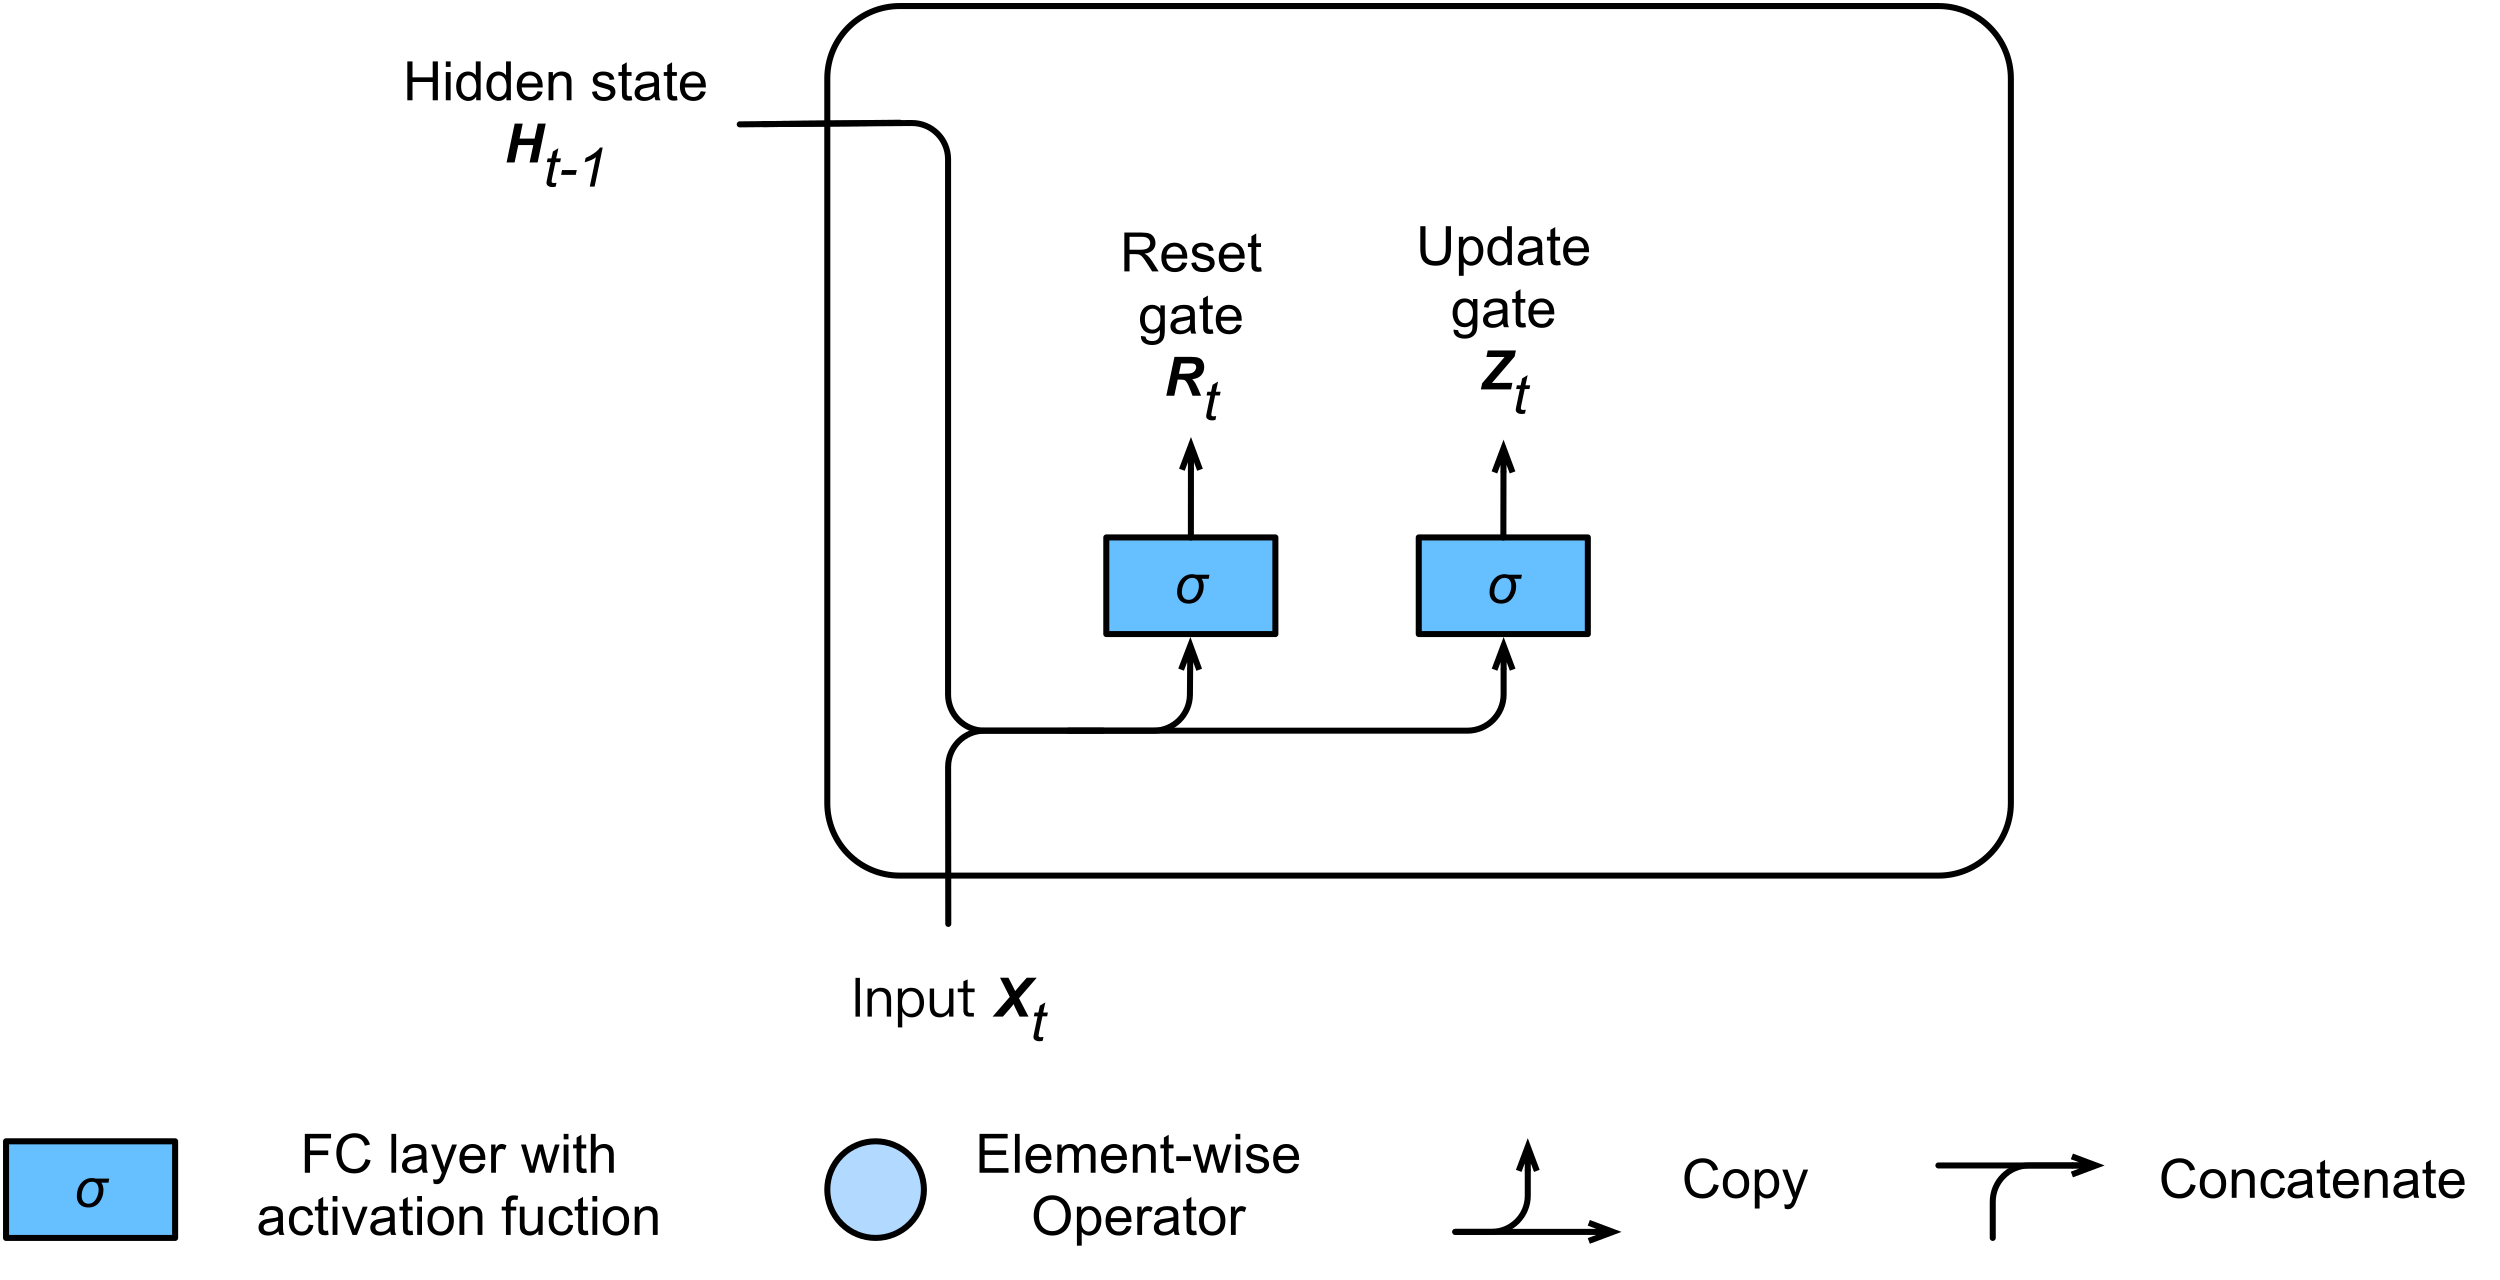 <?xml version="1.0" encoding="UTF-8"?>
<svg xmlns="http://www.w3.org/2000/svg" xmlns:xlink="http://www.w3.org/1999/xlink" width="414pt" height="212pt" viewBox="0 0 414 212" version="1.1">
<defs>
<g>
<symbol overflow="visible" id="glyph0-0">
<path style="stroke:none;" d="M 1.125 0 L 1.125 -5.625 L 5.625 -5.625 L 5.625 0 Z M 1.266 -0.141 L 5.484 -0.141 L 5.484 -5.484 L 1.266 -5.484 Z M 1.266 -0.141 "/>
</symbol>
<symbol overflow="visible" id="glyph0-1">
<path style="stroke:none;" d="M 5.797 -4.672 L 5.672 -4 L 4.5 -4 C 4.727 -3.676 4.844 -3.27 4.844 -2.781 C 4.844 -2.02 4.617 -1.348 4.172 -0.766 C 3.723 -0.18 3.113 0.109 2.344 0.109 C 1.75 0.109 1.281 -0.062 0.938 -0.406 C 0.602 -0.758 0.438 -1.219 0.438 -1.781 C 0.438 -2.613 0.664 -3.316 1.125 -3.891 C 1.594 -4.473 2.195 -4.766 2.938 -4.766 C 3.176 -4.766 3.395 -4.734 3.594 -4.672 Z M 1.234 -1.797 C 1.234 -1.422 1.332 -1.113 1.531 -0.875 C 1.727 -0.633 2 -0.516 2.344 -0.516 C 2.875 -0.516 3.289 -0.766 3.594 -1.266 C 3.895 -1.773 4.047 -2.289 4.047 -2.812 C 4.047 -3.25 3.945 -3.582 3.75 -3.812 C 3.562 -4.039 3.301 -4.156 2.969 -4.156 C 2.438 -4.156 2.016 -3.914 1.703 -3.438 C 1.391 -2.957 1.234 -2.41 1.234 -1.797 Z M 1.234 -1.797 "/>
</symbol>
<symbol overflow="visible" id="glyph1-0">
<path style="stroke:none;" d="M 1.125 0 L 1.125 -5.625 L 5.625 -5.625 L 5.625 0 Z M 1.266 -0.141 L 5.484 -0.141 L 5.484 -5.484 L 1.266 -5.484 Z M 1.266 -0.141 "/>
</symbol>
<symbol overflow="visible" id="glyph1-1">
<path style="stroke:none;" d="M 0.703 0 L 0.703 -6.438 L 3.562 -6.438 C 4.133 -6.438 4.57 -6.379 4.875 -6.266 C 5.176 -6.148 5.414 -5.945 5.594 -5.656 C 5.77 -5.363 5.859 -5.039 5.859 -4.688 C 5.859 -4.227 5.707 -3.844 5.406 -3.531 C 5.113 -3.219 4.66 -3.02 4.047 -2.938 C 4.266 -2.82 4.438 -2.711 4.562 -2.609 C 4.812 -2.379 5.047 -2.094 5.266 -1.75 L 6.391 0 L 5.312 0 L 4.453 -1.344 C 4.211 -1.727 4.008 -2.02 3.844 -2.219 C 3.688 -2.426 3.539 -2.57 3.406 -2.656 C 3.281 -2.738 3.156 -2.797 3.031 -2.828 C 2.926 -2.848 2.766 -2.859 2.547 -2.859 L 1.562 -2.859 L 1.562 0 Z M 1.562 -3.594 L 3.391 -3.594 C 3.785 -3.594 4.094 -3.633 4.312 -3.719 C 4.531 -3.801 4.695 -3.93 4.812 -4.109 C 4.926 -4.285 4.984 -4.477 4.984 -4.688 C 4.984 -4.988 4.867 -5.238 4.641 -5.438 C 4.422 -5.633 4.07 -5.734 3.594 -5.734 L 1.562 -5.734 Z M 1.562 -3.594 "/>
</symbol>
<symbol overflow="visible" id="glyph1-2">
<path style="stroke:none;" d="M 3.781 -1.5 L 4.609 -1.406 C 4.473 -0.926 4.227 -0.551 3.875 -0.281 C 3.531 -0.02 3.086 0.109 2.547 0.109 C 1.867 0.109 1.328 -0.098 0.922 -0.516 C 0.523 -0.941 0.328 -1.535 0.328 -2.297 C 0.328 -3.078 0.531 -3.68 0.938 -4.109 C 1.344 -4.547 1.867 -4.766 2.516 -4.766 C 3.141 -4.766 3.645 -4.551 4.031 -4.125 C 4.426 -3.707 4.625 -3.113 4.625 -2.344 C 4.625 -2.289 4.625 -2.219 4.625 -2.125 L 1.141 -2.125 C 1.172 -1.613 1.316 -1.223 1.578 -0.953 C 1.836 -0.68 2.164 -0.547 2.562 -0.547 C 2.852 -0.547 3.098 -0.617 3.297 -0.766 C 3.504 -0.922 3.664 -1.164 3.781 -1.5 Z M 1.188 -2.781 L 3.797 -2.781 C 3.766 -3.176 3.664 -3.473 3.5 -3.672 C 3.25 -3.973 2.922 -4.125 2.516 -4.125 C 2.148 -4.125 1.844 -4 1.594 -3.75 C 1.352 -3.508 1.219 -3.188 1.188 -2.781 Z M 1.188 -2.781 "/>
</symbol>
<symbol overflow="visible" id="glyph1-3">
<path style="stroke:none;" d="M 0.281 -1.391 L 1.062 -1.516 C 1.102 -1.203 1.223 -0.961 1.422 -0.797 C 1.629 -0.629 1.91 -0.547 2.266 -0.547 C 2.629 -0.547 2.898 -0.617 3.078 -0.766 C 3.254 -0.91 3.344 -1.082 3.344 -1.281 C 3.344 -1.469 3.266 -1.609 3.109 -1.703 C 2.992 -1.773 2.723 -1.867 2.297 -1.984 C 1.711 -2.129 1.305 -2.254 1.078 -2.359 C 0.859 -2.461 0.691 -2.609 0.578 -2.797 C 0.461 -2.984 0.406 -3.191 0.406 -3.422 C 0.406 -3.629 0.453 -3.82 0.547 -4 C 0.641 -4.176 0.77 -4.328 0.938 -4.453 C 1.062 -4.535 1.227 -4.609 1.438 -4.672 C 1.656 -4.734 1.883 -4.766 2.125 -4.766 C 2.488 -4.766 2.805 -4.711 3.078 -4.609 C 3.359 -4.504 3.566 -4.363 3.703 -4.188 C 3.836 -4.008 3.93 -3.77 3.984 -3.469 L 3.203 -3.359 C 3.172 -3.598 3.066 -3.785 2.891 -3.922 C 2.723 -4.055 2.488 -4.125 2.188 -4.125 C 1.82 -4.125 1.562 -4.062 1.406 -3.938 C 1.25 -3.82 1.172 -3.68 1.172 -3.516 C 1.172 -3.41 1.203 -3.32 1.266 -3.25 C 1.328 -3.156 1.43 -3.082 1.578 -3.031 C 1.648 -3 1.879 -2.93 2.266 -2.828 C 2.828 -2.68 3.219 -2.562 3.438 -2.469 C 3.664 -2.375 3.844 -2.234 3.969 -2.047 C 4.094 -1.867 4.156 -1.645 4.156 -1.375 C 4.156 -1.102 4.078 -0.852 3.922 -0.625 C 3.766 -0.395 3.539 -0.211 3.25 -0.078 C 2.969 0.047 2.641 0.109 2.266 0.109 C 1.66 0.109 1.195 -0.016 0.875 -0.266 C 0.562 -0.523 0.363 -0.898 0.281 -1.391 Z M 0.281 -1.391 "/>
</symbol>
<symbol overflow="visible" id="glyph1-4">
<path style="stroke:none;" d="M 2.328 -0.703 L 2.438 -0.016 C 2.207 0.035 2.008 0.062 1.844 0.062 C 1.551 0.062 1.328 0.016 1.172 -0.078 C 1.016 -0.172 0.898 -0.289 0.828 -0.438 C 0.766 -0.582 0.734 -0.891 0.734 -1.359 L 0.734 -4.047 L 0.156 -4.047 L 0.156 -4.672 L 0.734 -4.672 L 0.734 -5.828 L 1.531 -6.297 L 1.531 -4.672 L 2.328 -4.672 L 2.328 -4.047 L 1.531 -4.047 L 1.531 -1.328 C 1.531 -1.098 1.539 -0.953 1.562 -0.891 C 1.594 -0.828 1.641 -0.773 1.703 -0.734 C 1.766 -0.691 1.852 -0.672 1.969 -0.672 C 2.062 -0.672 2.18 -0.68 2.328 -0.703 Z M 2.328 -0.703 "/>
</symbol>
<symbol overflow="visible" id="glyph1-5">
<path style="stroke:none;" d="M 0.453 0.391 L 1.219 0.5 C 1.25 0.738 1.336 0.91 1.484 1.016 C 1.68 1.16 1.953 1.234 2.297 1.234 C 2.66 1.234 2.941 1.16 3.141 1.016 C 3.336 0.867 3.473 0.664 3.547 0.406 C 3.586 0.238 3.602 -0.098 3.594 -0.609 C 3.25 -0.203 2.82 0 2.312 0 C 1.664 0 1.164 -0.227 0.812 -0.688 C 0.469 -1.156 0.297 -1.711 0.297 -2.359 C 0.297 -2.805 0.375 -3.219 0.531 -3.594 C 0.695 -3.969 0.93 -4.254 1.234 -4.453 C 1.535 -4.66 1.895 -4.766 2.312 -4.766 C 2.863 -4.766 3.316 -4.547 3.672 -4.109 L 3.672 -4.672 L 4.406 -4.672 L 4.406 -0.641 C 4.406 0.086 4.328 0.602 4.172 0.906 C 4.023 1.207 3.789 1.445 3.469 1.625 C 3.156 1.801 2.766 1.891 2.297 1.891 C 1.734 1.891 1.281 1.766 0.938 1.516 C 0.602 1.266 0.441 0.891 0.453 0.391 Z M 1.109 -2.422 C 1.109 -1.805 1.227 -1.359 1.469 -1.078 C 1.707 -0.797 2.008 -0.656 2.375 -0.656 C 2.738 -0.656 3.047 -0.797 3.297 -1.078 C 3.547 -1.359 3.672 -1.797 3.672 -2.391 C 3.672 -2.961 3.539 -3.395 3.281 -3.688 C 3.031 -3.977 2.727 -4.125 2.375 -4.125 C 2.02 -4.125 1.719 -3.977 1.469 -3.688 C 1.227 -3.406 1.109 -2.984 1.109 -2.422 Z M 1.109 -2.422 "/>
</symbol>
<symbol overflow="visible" id="glyph1-6">
<path style="stroke:none;" d="M 3.641 -0.578 C 3.348 -0.328 3.066 -0.148 2.797 -0.047 C 2.523 0.055 2.234 0.109 1.922 0.109 C 1.41 0.109 1.016 -0.016 0.734 -0.266 C 0.461 -0.516 0.328 -0.836 0.328 -1.234 C 0.328 -1.461 0.379 -1.672 0.484 -1.859 C 0.586 -2.047 0.723 -2.195 0.891 -2.312 C 1.055 -2.426 1.242 -2.516 1.453 -2.578 C 1.609 -2.609 1.844 -2.645 2.156 -2.688 C 2.801 -2.758 3.273 -2.852 3.578 -2.969 C 3.578 -3.07 3.578 -3.141 3.578 -3.172 C 3.578 -3.492 3.504 -3.719 3.359 -3.844 C 3.148 -4.031 2.848 -4.125 2.453 -4.125 C 2.078 -4.125 1.801 -4.055 1.625 -3.922 C 1.445 -3.797 1.316 -3.566 1.234 -3.234 L 0.469 -3.328 C 0.531 -3.66 0.641 -3.926 0.797 -4.125 C 0.961 -4.332 1.195 -4.488 1.5 -4.594 C 1.812 -4.707 2.164 -4.766 2.562 -4.766 C 2.969 -4.766 3.289 -4.719 3.531 -4.625 C 3.781 -4.531 3.961 -4.41 4.078 -4.266 C 4.203 -4.129 4.285 -3.953 4.328 -3.734 C 4.359 -3.598 4.375 -3.359 4.375 -3.016 L 4.375 -1.953 C 4.375 -1.223 4.391 -0.758 4.422 -0.562 C 4.453 -0.363 4.52 -0.176 4.625 0 L 3.797 0 C 3.711 -0.164 3.66 -0.359 3.641 -0.578 Z M 3.578 -2.344 C 3.285 -2.227 2.852 -2.129 2.281 -2.047 C 1.957 -1.992 1.727 -1.938 1.594 -1.875 C 1.457 -1.82 1.352 -1.738 1.281 -1.625 C 1.207 -1.508 1.172 -1.383 1.172 -1.25 C 1.172 -1.039 1.25 -0.863 1.406 -0.719 C 1.562 -0.582 1.797 -0.516 2.109 -0.516 C 2.41 -0.516 2.68 -0.582 2.922 -0.719 C 3.16 -0.852 3.336 -1.035 3.453 -1.266 C 3.535 -1.441 3.578 -1.703 3.578 -2.047 Z M 3.578 -2.344 "/>
</symbol>
<symbol overflow="visible" id="glyph1-7">
<path style="stroke:none;" d="M 4.922 -6.438 L 5.781 -6.438 L 5.781 -2.719 C 5.781 -2.07 5.703 -1.555 5.547 -1.172 C 5.398 -0.797 5.133 -0.488 4.75 -0.25 C 4.375 -0.008 3.875 0.109 3.25 0.109 C 2.645 0.109 2.148 0.004 1.766 -0.203 C 1.391 -0.41 1.117 -0.711 0.953 -1.109 C 0.785 -1.504 0.703 -2.039 0.703 -2.719 L 0.703 -6.438 L 1.562 -6.438 L 1.562 -2.719 C 1.562 -2.164 1.613 -1.754 1.719 -1.484 C 1.82 -1.223 2 -1.02 2.25 -0.875 C 2.5 -0.727 2.812 -0.656 3.188 -0.656 C 3.812 -0.656 4.254 -0.797 4.516 -1.078 C 4.785 -1.367 4.922 -1.914 4.922 -2.719 Z M 4.922 -6.438 "/>
</symbol>
<symbol overflow="visible" id="glyph1-8">
<path style="stroke:none;" d="M 0.594 1.781 L 0.594 -4.672 L 1.312 -4.672 L 1.312 -4.062 C 1.477 -4.301 1.664 -4.477 1.875 -4.594 C 2.094 -4.707 2.359 -4.766 2.672 -4.766 C 3.066 -4.766 3.414 -4.66 3.719 -4.453 C 4.02 -4.254 4.25 -3.969 4.406 -3.594 C 4.562 -3.219 4.641 -2.812 4.641 -2.375 C 4.641 -1.895 4.551 -1.461 4.375 -1.078 C 4.207 -0.691 3.961 -0.395 3.641 -0.188 C 3.316 0.008 2.973 0.109 2.609 0.109 C 2.348 0.109 2.113 0.051 1.906 -0.062 C 1.695 -0.176 1.523 -0.316 1.391 -0.484 L 1.391 1.781 Z M 1.312 -2.312 C 1.312 -1.707 1.43 -1.258 1.672 -0.969 C 1.922 -0.688 2.219 -0.547 2.562 -0.547 C 2.906 -0.547 3.203 -0.691 3.453 -0.984 C 3.711 -1.285 3.844 -1.75 3.844 -2.375 C 3.844 -2.969 3.719 -3.41 3.469 -3.703 C 3.227 -4.004 2.938 -4.156 2.594 -4.156 C 2.258 -4.156 1.961 -3.992 1.703 -3.672 C 1.441 -3.359 1.312 -2.906 1.312 -2.312 Z M 1.312 -2.312 "/>
</symbol>
<symbol overflow="visible" id="glyph1-9">
<path style="stroke:none;" d="M 3.625 0 L 3.625 -0.594 C 3.32 -0.125 2.883 0.109 2.312 0.109 C 1.945 0.109 1.609 0.004 1.297 -0.203 C 0.984 -0.41 0.738 -0.695 0.562 -1.062 C 0.395 -1.426 0.312 -1.848 0.312 -2.328 C 0.312 -2.797 0.391 -3.219 0.547 -3.594 C 0.703 -3.977 0.93 -4.27 1.234 -4.469 C 1.547 -4.664 1.895 -4.766 2.281 -4.766 C 2.562 -4.766 2.812 -4.707 3.031 -4.594 C 3.25 -4.477 3.426 -4.32 3.562 -4.125 L 3.562 -6.438 L 4.359 -6.438 L 4.359 0 Z M 1.125 -2.328 C 1.125 -1.734 1.25 -1.285 1.5 -0.984 C 1.75 -0.691 2.047 -0.547 2.391 -0.547 C 2.734 -0.547 3.023 -0.688 3.266 -0.969 C 3.516 -1.25 3.641 -1.68 3.641 -2.266 C 3.641 -2.898 3.516 -3.367 3.266 -3.672 C 3.016 -3.973 2.711 -4.125 2.359 -4.125 C 2.004 -4.125 1.707 -3.977 1.469 -3.688 C 1.238 -3.395 1.125 -2.941 1.125 -2.328 Z M 1.125 -2.328 "/>
</symbol>
<symbol overflow="visible" id="glyph1-10">
<path style="stroke:none;" d="M 0.719 0 L 0.719 -6.438 L 1.578 -6.438 L 1.578 -3.797 L 4.922 -3.797 L 4.922 -6.438 L 5.781 -6.438 L 5.781 0 L 4.922 0 L 4.922 -3.031 L 1.578 -3.031 L 1.578 0 Z M 0.719 0 "/>
</symbol>
<symbol overflow="visible" id="glyph1-11">
<path style="stroke:none;" d="M 0.594 -5.531 L 0.594 -6.438 L 1.391 -6.438 L 1.391 -5.531 Z M 0.594 0 L 0.594 -4.672 L 1.391 -4.672 L 1.391 0 Z M 0.594 0 "/>
</symbol>
<symbol overflow="visible" id="glyph1-12">
<path style="stroke:none;" d="M 0.594 0 L 0.594 -4.672 L 1.312 -4.672 L 1.312 -4 C 1.645 -4.508 2.141 -4.766 2.797 -4.766 C 3.078 -4.766 3.332 -4.711 3.562 -4.609 C 3.801 -4.516 3.977 -4.383 4.094 -4.219 C 4.207 -4.062 4.289 -3.867 4.344 -3.641 C 4.375 -3.492 4.391 -3.238 4.391 -2.875 L 4.391 0 L 3.594 0 L 3.594 -2.844 C 3.594 -3.164 3.562 -3.406 3.5 -3.562 C 3.438 -3.719 3.328 -3.844 3.172 -3.938 C 3.016 -4.039 2.832 -4.094 2.625 -4.094 C 2.289 -4.094 2 -3.984 1.75 -3.766 C 1.508 -3.555 1.391 -3.148 1.391 -2.547 L 1.391 0 Z M 0.594 0 "/>
</symbol>
<symbol overflow="visible" id="glyph1-13">
<path style="stroke:none;" d=""/>
</symbol>
<symbol overflow="visible" id="glyph1-14">
<path style="stroke:none;" d="M 0.719 0 L 0.719 -6.438 L 5.375 -6.438 L 5.375 -5.688 L 1.562 -5.688 L 1.562 -3.703 L 5.125 -3.703 L 5.125 -2.953 L 1.562 -2.953 L 1.562 -0.766 L 5.516 -0.766 L 5.516 0 Z M 0.719 0 "/>
</symbol>
<symbol overflow="visible" id="glyph1-15">
<path style="stroke:none;" d="M 0.578 0 L 0.578 -6.438 L 1.359 -6.438 L 1.359 0 Z M 0.578 0 "/>
</symbol>
<symbol overflow="visible" id="glyph1-16">
<path style="stroke:none;" d="M 0.594 0 L 0.594 -4.672 L 1.297 -4.672 L 1.297 -4.016 C 1.441 -4.242 1.633 -4.426 1.875 -4.562 C 2.125 -4.695 2.406 -4.766 2.719 -4.766 C 3.062 -4.766 3.344 -4.691 3.562 -4.547 C 3.781 -4.41 3.938 -4.211 4.031 -3.953 C 4.406 -4.492 4.883 -4.766 5.469 -4.766 C 5.938 -4.766 6.297 -4.633 6.547 -4.375 C 6.797 -4.125 6.922 -3.734 6.922 -3.203 L 6.922 0 L 6.125 0 L 6.125 -2.938 C 6.125 -3.258 6.098 -3.488 6.047 -3.625 C 6.004 -3.758 5.914 -3.867 5.781 -3.953 C 5.645 -4.047 5.484 -4.094 5.297 -4.094 C 4.973 -4.094 4.703 -3.984 4.484 -3.766 C 4.266 -3.547 4.156 -3.195 4.156 -2.719 L 4.156 0 L 3.359 0 L 3.359 -3.031 C 3.359 -3.383 3.297 -3.648 3.172 -3.828 C 3.047 -4.004 2.836 -4.094 2.547 -4.094 C 2.316 -4.094 2.109 -4.031 1.922 -3.906 C 1.734 -3.789 1.598 -3.617 1.516 -3.391 C 1.43 -3.172 1.391 -2.848 1.391 -2.422 L 1.391 0 Z M 0.594 0 "/>
</symbol>
<symbol overflow="visible" id="glyph1-17">
<path style="stroke:none;" d="M 0.281 -1.938 L 0.281 -2.734 L 2.719 -2.734 L 2.719 -1.938 Z M 0.281 -1.938 "/>
</symbol>
<symbol overflow="visible" id="glyph1-18">
<path style="stroke:none;" d="M 1.453 0 L 0.031 -4.672 L 0.844 -4.672 L 1.594 -1.969 L 1.859 -0.969 C 1.867 -1.02 1.953 -1.344 2.109 -1.938 L 2.844 -4.672 L 3.656 -4.672 L 4.359 -1.953 L 4.594 -1.062 L 4.859 -1.969 L 5.656 -4.672 L 6.422 -4.672 L 4.969 0 L 4.156 0 L 3.406 -2.797 L 3.219 -3.594 L 2.281 0 Z M 1.453 0 "/>
</symbol>
<symbol overflow="visible" id="glyph1-19">
<path style="stroke:none;" d="M 0.438 -3.141 C 0.438 -4.203 0.723 -5.035 1.297 -5.641 C 1.867 -6.254 2.609 -6.562 3.516 -6.562 C 4.109 -6.562 4.645 -6.414 5.125 -6.125 C 5.602 -5.844 5.969 -5.445 6.219 -4.938 C 6.469 -4.426 6.594 -3.852 6.594 -3.219 C 6.594 -2.562 6.461 -1.973 6.203 -1.453 C 5.941 -0.941 5.566 -0.551 5.078 -0.281 C 4.598 -0.02 4.078 0.109 3.516 0.109 C 2.91 0.109 2.367 -0.035 1.891 -0.328 C 1.41 -0.617 1.047 -1.02 0.797 -1.531 C 0.555 -2.039 0.438 -2.578 0.438 -3.141 Z M 1.312 -3.125 C 1.312 -2.344 1.52 -1.727 1.938 -1.281 C 2.352 -0.844 2.879 -0.625 3.516 -0.625 C 4.148 -0.625 4.676 -0.848 5.094 -1.297 C 5.508 -1.742 5.719 -2.383 5.719 -3.219 C 5.719 -3.738 5.629 -4.191 5.453 -4.578 C 5.273 -4.973 5.016 -5.281 4.672 -5.5 C 4.328 -5.719 3.945 -5.828 3.531 -5.828 C 2.926 -5.828 2.406 -5.617 1.969 -5.203 C 1.531 -4.785 1.312 -4.094 1.312 -3.125 Z M 1.312 -3.125 "/>
</symbol>
<symbol overflow="visible" id="glyph1-20">
<path style="stroke:none;" d="M 0.578 0 L 0.578 -4.672 L 1.297 -4.672 L 1.297 -3.953 C 1.473 -4.285 1.641 -4.504 1.797 -4.609 C 1.953 -4.711 2.125 -4.766 2.312 -4.766 C 2.57 -4.766 2.844 -4.68 3.125 -4.516 L 2.844 -3.781 C 2.656 -3.895 2.461 -3.953 2.266 -3.953 C 2.098 -3.953 1.941 -3.898 1.797 -3.797 C 1.66 -3.691 1.562 -3.547 1.5 -3.359 C 1.414 -3.078 1.375 -2.77 1.375 -2.438 L 1.375 0 Z M 0.578 0 "/>
</symbol>
<symbol overflow="visible" id="glyph1-21">
<path style="stroke:none;" d="M 0.297 -2.328 C 0.297 -3.191 0.535 -3.832 1.016 -4.25 C 1.422 -4.594 1.91 -4.766 2.484 -4.766 C 3.129 -4.766 3.656 -4.555 4.062 -4.141 C 4.469 -3.723 4.672 -3.145 4.672 -2.406 C 4.672 -1.801 4.578 -1.328 4.391 -0.984 C 4.211 -0.641 3.953 -0.367 3.609 -0.172 C 3.266 0.016 2.891 0.109 2.484 0.109 C 1.828 0.109 1.297 -0.098 0.891 -0.516 C 0.492 -0.941 0.297 -1.547 0.297 -2.328 Z M 1.109 -2.328 C 1.109 -1.734 1.238 -1.285 1.5 -0.984 C 1.758 -0.691 2.086 -0.547 2.484 -0.547 C 2.879 -0.547 3.207 -0.691 3.469 -0.984 C 3.727 -1.285 3.859 -1.742 3.859 -2.359 C 3.859 -2.93 3.727 -3.367 3.469 -3.672 C 3.207 -3.973 2.879 -4.125 2.484 -4.125 C 2.086 -4.125 1.758 -3.973 1.5 -3.672 C 1.238 -3.379 1.109 -2.93 1.109 -2.328 Z M 1.109 -2.328 "/>
</symbol>
<symbol overflow="visible" id="glyph1-22">
<path style="stroke:none;" d="M 0.734 0 L 0.734 -6.438 L 5.078 -6.438 L 5.078 -5.688 L 1.594 -5.688 L 1.594 -3.688 L 4.609 -3.688 L 4.609 -2.922 L 1.594 -2.922 L 1.594 0 Z M 0.734 0 "/>
</symbol>
<symbol overflow="visible" id="glyph1-23">
<path style="stroke:none;" d="M 5.297 -2.266 L 6.141 -2.047 C 5.961 -1.348 5.641 -0.812 5.172 -0.438 C 4.711 -0.07 4.145 0.109 3.469 0.109 C 2.781 0.109 2.219 -0.031 1.781 -0.312 C 1.344 -0.594 1.008 -1 0.781 -1.531 C 0.562 -2.07 0.453 -2.648 0.453 -3.266 C 0.453 -3.941 0.578 -4.531 0.828 -5.031 C 1.086 -5.531 1.453 -5.906 1.922 -6.156 C 2.398 -6.414 2.922 -6.547 3.484 -6.547 C 4.129 -6.547 4.672 -6.379 5.109 -6.047 C 5.555 -5.723 5.863 -5.266 6.031 -4.672 L 5.188 -4.484 C 5.039 -4.953 4.828 -5.289 4.547 -5.5 C 4.266 -5.719 3.906 -5.828 3.469 -5.828 C 2.977 -5.828 2.566 -5.707 2.234 -5.469 C 1.898 -5.227 1.664 -4.906 1.531 -4.5 C 1.395 -4.102 1.328 -3.695 1.328 -3.281 C 1.328 -2.727 1.406 -2.242 1.562 -1.828 C 1.727 -1.422 1.977 -1.117 2.312 -0.922 C 2.645 -0.723 3.008 -0.625 3.406 -0.625 C 3.883 -0.625 4.285 -0.758 4.609 -1.031 C 4.941 -1.312 5.172 -1.723 5.297 -2.266 Z M 5.297 -2.266 "/>
</symbol>
<symbol overflow="visible" id="glyph1-24">
<path style="stroke:none;" d="M 0.562 1.797 L 0.469 1.062 C 0.645 1.102 0.797 1.125 0.922 1.125 C 1.098 1.125 1.238 1.094 1.344 1.031 C 1.445 0.977 1.535 0.898 1.609 0.797 C 1.648 0.711 1.727 0.516 1.844 0.203 C 1.863 0.16 1.891 0.098 1.922 0.016 L 0.141 -4.672 L 1 -4.672 L 1.969 -1.969 C 2.094 -1.625 2.207 -1.266 2.312 -0.891 C 2.395 -1.242 2.5 -1.598 2.625 -1.953 L 3.625 -4.672 L 4.422 -4.672 L 2.641 0.078 C 2.453 0.586 2.305 0.941 2.203 1.141 C 2.055 1.398 1.895 1.586 1.719 1.703 C 1.539 1.828 1.32 1.891 1.062 1.891 C 0.914 1.891 0.75 1.859 0.562 1.797 Z M 0.562 1.797 "/>
</symbol>
<symbol overflow="visible" id="glyph1-25">
<path style="stroke:none;" d="M 0.594 0 L 0.594 -6.438 L 1.391 -6.438 L 1.391 -4.125 C 1.754 -4.551 2.219 -4.766 2.781 -4.766 C 3.125 -4.766 3.422 -4.695 3.672 -4.562 C 3.93 -4.426 4.113 -4.238 4.219 -4 C 4.332 -3.758 4.391 -3.41 4.391 -2.953 L 4.391 0 L 3.609 0 L 3.609 -2.953 C 3.609 -3.348 3.52 -3.633 3.344 -3.812 C 3.176 -4 2.938 -4.094 2.625 -4.094 C 2.383 -4.094 2.16 -4.031 1.953 -3.906 C 1.742 -3.789 1.598 -3.629 1.516 -3.422 C 1.43 -3.211 1.391 -2.922 1.391 -2.547 L 1.391 0 Z M 0.594 0 "/>
</symbol>
<symbol overflow="visible" id="glyph1-26">
<path style="stroke:none;" d="M 3.641 -1.703 L 4.422 -1.609 C 4.336 -1.066 4.117 -0.645 3.766 -0.344 C 3.41 -0.039 2.977 0.109 2.469 0.109 C 1.832 0.109 1.32 -0.098 0.938 -0.516 C 0.551 -0.93 0.359 -1.531 0.359 -2.312 C 0.359 -2.82 0.441 -3.266 0.609 -3.641 C 0.773 -4.016 1.023 -4.297 1.359 -4.484 C 1.703 -4.672 2.078 -4.766 2.484 -4.766 C 2.984 -4.766 3.395 -4.633 3.719 -4.375 C 4.039 -4.125 4.25 -3.766 4.344 -3.297 L 3.578 -3.172 C 3.504 -3.484 3.375 -3.719 3.188 -3.875 C 3 -4.039 2.773 -4.125 2.516 -4.125 C 2.109 -4.125 1.781 -3.977 1.531 -3.688 C 1.289 -3.406 1.172 -2.957 1.172 -2.344 C 1.172 -1.707 1.289 -1.25 1.531 -0.969 C 1.77 -0.688 2.082 -0.547 2.469 -0.547 C 2.781 -0.547 3.039 -0.641 3.25 -0.828 C 3.457 -1.016 3.586 -1.305 3.641 -1.703 Z M 3.641 -1.703 "/>
</symbol>
<symbol overflow="visible" id="glyph1-27">
<path style="stroke:none;" d="M 1.891 0 L 0.109 -4.672 L 0.953 -4.672 L 1.953 -1.875 C 2.055 -1.57 2.156 -1.258 2.25 -0.938 C 2.32 -1.176 2.422 -1.469 2.547 -1.812 L 3.578 -4.672 L 4.391 -4.672 L 2.625 0 Z M 1.891 0 "/>
</symbol>
<symbol overflow="visible" id="glyph1-28">
<path style="stroke:none;" d="M 0.781 0 L 0.781 -4.047 L 0.078 -4.047 L 0.078 -4.672 L 0.781 -4.672 L 0.781 -5.156 C 0.781 -5.477 0.805 -5.711 0.859 -5.859 C 0.941 -6.066 1.078 -6.234 1.266 -6.359 C 1.461 -6.484 1.734 -6.547 2.078 -6.547 C 2.297 -6.547 2.539 -6.52 2.812 -6.469 L 2.688 -5.781 C 2.531 -5.812 2.379 -5.828 2.234 -5.828 C 1.992 -5.828 1.82 -5.773 1.719 -5.672 C 1.613 -5.566 1.562 -5.375 1.562 -5.094 L 1.562 -4.672 L 2.484 -4.672 L 2.484 -4.047 L 1.562 -4.047 L 1.562 0 Z M 0.781 0 "/>
</symbol>
<symbol overflow="visible" id="glyph1-29">
<path style="stroke:none;" d="M 3.656 0 L 3.656 -0.688 C 3.289 -0.156 2.797 0.109 2.172 0.109 C 1.898 0.109 1.645 0.055 1.406 -0.047 C 1.164 -0.16 0.984 -0.297 0.859 -0.453 C 0.742 -0.609 0.664 -0.801 0.625 -1.031 C 0.594 -1.188 0.578 -1.438 0.578 -1.781 L 0.578 -4.672 L 1.359 -4.672 L 1.359 -2.078 C 1.359 -1.66 1.379 -1.383 1.422 -1.25 C 1.461 -1.039 1.562 -0.875 1.719 -0.75 C 1.883 -0.633 2.086 -0.578 2.328 -0.578 C 2.566 -0.578 2.789 -0.633 3 -0.75 C 3.207 -0.875 3.352 -1.039 3.438 -1.25 C 3.52 -1.457 3.562 -1.766 3.562 -2.172 L 3.562 -4.672 L 4.359 -4.672 L 4.359 0 Z M 3.656 0 "/>
</symbol>
<symbol overflow="visible" id="glyph2-0">
<path style="stroke:none;" d="M 1.125 0 L 1.125 -5.625 L 5.625 -5.625 L 5.625 0 Z M 1.266 -0.141 L 5.484 -0.141 L 5.484 -5.484 L 1.266 -5.484 Z M 1.266 -0.141 "/>
</symbol>
<symbol overflow="visible" id="glyph2-1">
<path style="stroke:none;" d="M 1.719 0 L 0.391 0 L 1.75 -6.438 L 4.609 -6.438 C 5.098 -6.438 5.477 -6.383 5.75 -6.281 C 6.031 -6.188 6.254 -6.004 6.422 -5.734 C 6.586 -5.461 6.672 -5.133 6.672 -4.75 C 6.672 -4.207 6.504 -3.754 6.172 -3.391 C 5.848 -3.035 5.352 -2.816 4.688 -2.734 C 4.852 -2.586 5.016 -2.391 5.172 -2.141 C 5.461 -1.629 5.789 -0.914 6.156 0 L 4.734 0 C 4.617 -0.363 4.395 -0.93 4.062 -1.703 C 3.875 -2.117 3.68 -2.398 3.484 -2.547 C 3.359 -2.629 3.141 -2.672 2.828 -2.672 L 2.281 -2.672 Z M 2.484 -3.641 L 3.188 -3.641 C 3.895 -3.641 4.363 -3.68 4.594 -3.766 C 4.832 -3.848 5.016 -3.977 5.141 -4.156 C 5.273 -4.344 5.344 -4.535 5.344 -4.734 C 5.344 -4.961 5.25 -5.141 5.062 -5.266 C 4.945 -5.328 4.691 -5.359 4.297 -5.359 L 2.844 -5.359 Z M 2.484 -3.641 "/>
</symbol>
<symbol overflow="visible" id="glyph2-2">
<path style="stroke:none;" d="M 0.219 0 L 0.438 -1.016 L 4.141 -5.359 L 1.141 -5.359 L 1.359 -6.438 L 6.016 -6.438 L 5.812 -5.438 L 2.062 -1.062 C 2.469 -1.062 2.703 -1.062 2.766 -1.062 C 3.047 -1.062 3.43 -1.066 3.922 -1.078 L 5.438 -1.078 L 5.219 0 Z M 0.219 0 "/>
</symbol>
<symbol overflow="visible" id="glyph2-3">
<path style="stroke:none;" d="M 1.438 0 L -0.266 0 L 2.578 -3.266 L 0.969 -6.438 L 2.359 -6.438 L 2.984 -5.234 C 3.004 -5.191 3.148 -4.895 3.422 -4.344 C 3.43 -4.312 3.445 -4.27 3.469 -4.219 C 3.832 -4.656 4.133 -5.016 4.375 -5.297 L 5.391 -6.438 L 7.047 -6.438 L 4.109 -3.047 L 5.688 0 L 4.203 0 L 3.719 -0.969 C 3.457 -1.477 3.289 -1.848 3.219 -2.078 C 3.102 -1.898 2.805 -1.539 2.328 -1 Z M 1.438 0 "/>
</symbol>
<symbol overflow="visible" id="glyph2-4">
<path style="stroke:none;" d="M 4.812 -2.875 L 2.328 -2.875 L 1.719 0 L 0.391 0 L 1.734 -6.438 L 3.062 -6.438 L 2.547 -3.953 L 5.031 -3.953 L 5.562 -6.438 L 6.875 -6.438 L 5.531 0 L 4.203 0 Z M 4.812 -2.875 "/>
</symbol>
<symbol overflow="visible" id="glyph3-0">
<path style="stroke:none;" d="M 1.125 0 L 1.125 -5.625 L 5.625 -5.625 L 5.625 0 Z M 1.266 -0.141 L 5.484 -0.141 L 5.484 -5.484 L 1.266 -5.484 Z M 1.266 -0.141 "/>
</symbol>
<symbol overflow="visible" id="glyph3-1">
<path style="stroke:none;" d="M 2.156 -0.641 L 2.031 0 C 1.832 0.051 1.645 0.078 1.469 0.078 C 1.156 0.078 0.906 0 0.719 -0.156 C 0.57 -0.27 0.5 -0.43 0.5 -0.641 C 0.5 -0.734 0.539 -0.969 0.625 -1.344 L 1.188 -4.047 L 0.562 -4.047 L 0.688 -4.672 L 1.312 -4.672 L 1.562 -5.812 L 2.469 -6.359 L 2.109 -4.672 L 2.891 -4.672 L 2.766 -4.047 L 1.984 -4.047 L 1.438 -1.469 C 1.375 -1.145 1.344 -0.953 1.344 -0.891 C 1.344 -0.797 1.367 -0.723 1.422 -0.672 C 1.473 -0.617 1.562 -0.594 1.688 -0.594 C 1.863 -0.594 2.02 -0.609 2.156 -0.641 Z M 2.156 -0.641 "/>
</symbol>
<symbol overflow="visible" id="glyph3-2">
<path style="stroke:none;" d="M 0.422 -1.938 L 0.578 -2.734 L 3.016 -2.734 L 2.844 -1.938 Z M 0.422 -1.938 "/>
</symbol>
<symbol overflow="visible" id="glyph3-3">
<path style="stroke:none;" d="M 2.172 0 L 3.188 -4.859 C 2.75 -4.516 2.129 -4.238 1.328 -4.031 L 1.484 -4.75 C 1.879 -4.914 2.27 -5.125 2.656 -5.375 C 3.039 -5.625 3.328 -5.848 3.516 -6.047 C 3.641 -6.16 3.754 -6.301 3.859 -6.469 L 4.312 -6.469 L 2.969 0 Z M 2.172 0 "/>
</symbol>
<symbol overflow="visible" id="glyph4-0">
<path style="stroke:none;" d=""/>
</symbol>
<symbol overflow="visible" id="glyph4-1">
<path style="stroke:none;" d="M 0.703 -6.422 L 0.703 0 L 1.438 0 L 1.438 -6.422 Z M 0.703 -6.422 "/>
</symbol>
<symbol overflow="visible" id="glyph4-2">
<path style="stroke:none;" d="M 2.734 -4.781 C 2.438 -4.781 2.156 -4.703 1.906 -4.562 C 1.641 -4.422 1.438 -4.234 1.281 -3.969 L 1.281 -4.656 L 0.562 -4.656 L 0.562 0 L 1.281 0 L 1.281 -2.812 C 1.312 -3.234 1.438 -3.562 1.688 -3.812 C 1.922 -4.047 2.203 -4.172 2.531 -4.172 C 3.344 -4.172 3.75 -3.719 3.75 -2.812 L 3.75 0 L 4.469 0 L 4.469 -2.859 C 4.469 -4.141 3.891 -4.781 2.734 -4.781 Z M 2.734 -4.781 "/>
</symbol>
<symbol overflow="visible" id="glyph4-3">
<path style="stroke:none;" d="M 2.781 -4.781 C 2.078 -4.781 1.562 -4.484 1.234 -3.891 L 1.234 -4.656 L 0.562 -4.656 L 0.562 1.781 L 1.281 1.781 L 1.281 -0.844 C 1.641 -0.203 2.156 0.125 2.812 0.125 C 3.484 0.125 4 -0.125 4.375 -0.609 C 4.719 -1.062 4.891 -1.625 4.891 -2.312 C 4.891 -3.016 4.719 -3.578 4.359 -4.031 C 3.984 -4.531 3.453 -4.781 2.781 -4.781 Z M 2.688 -4.188 C 3.188 -4.188 3.562 -4 3.828 -3.625 C 4.047 -3.297 4.156 -2.859 4.156 -2.312 C 4.156 -1.75 4.047 -1.312 3.812 -0.984 C 3.547 -0.641 3.172 -0.469 2.656 -0.469 C 2.234 -0.469 1.906 -0.641 1.641 -0.969 C 1.375 -1.297 1.25 -1.734 1.25 -2.266 L 1.25 -2.359 C 1.25 -2.875 1.375 -3.312 1.609 -3.641 C 1.859 -4 2.219 -4.188 2.688 -4.188 Z M 2.688 -4.188 "/>
</symbol>
<symbol overflow="visible" id="glyph4-4">
<path style="stroke:none;" d="M 0.562 -4.656 L 0.562 -1.766 C 0.562 -0.516 1.109 0.125 2.25 0.125 C 2.875 0.125 3.391 -0.156 3.766 -0.719 L 3.766 0 L 4.484 0 L 4.484 -4.656 L 3.766 -4.656 L 3.766 -1.812 C 3.703 -1.422 3.562 -1.094 3.297 -0.844 C 3.062 -0.609 2.781 -0.484 2.469 -0.484 C 2.047 -0.484 1.75 -0.609 1.562 -0.812 C 1.375 -1.031 1.281 -1.375 1.281 -1.812 L 1.281 -4.656 Z M 0.562 -4.656 "/>
</symbol>
<symbol overflow="visible" id="glyph4-5">
<path style="stroke:none;" d="M 1.797 -6.156 L 1.094 -5.859 L 1.094 -4.656 L 0.156 -4.656 L 0.156 -4.047 L 1.094 -4.047 L 1.094 -1.094 C 1.094 -0.734 1.156 -0.484 1.312 -0.297 C 1.469 -0.094 1.75 0 2.141 0 L 2.828 0 L 2.828 -0.609 L 2.234 -0.609 C 2.078 -0.609 1.969 -0.641 1.906 -0.719 C 1.828 -0.797 1.797 -0.922 1.797 -1.094 L 1.797 -4.047 L 2.953 -4.047 L 2.953 -4.656 L 1.797 -4.656 Z M 1.797 -6.156 "/>
</symbol>
<symbol overflow="visible" id="glyph4-6">
<path style="stroke:none;" d=""/>
</symbol>
</g>
</defs>
<g id="surface1">
<rect x="0" y="0" width="414" height="212" style="fill:rgb(100%,100%,100%);fill-opacity:1;stroke:none;"/>
<rect x="0" y="0" width="414" height="212" style="fill:rgb(100%,100%,100%);fill-opacity:1;stroke:none;"/>
<path style="fill:none;stroke-width:1;stroke-linecap:round;stroke-linejoin:round;stroke:rgb(0%,0%,0%);stroke-opacity:1;stroke-miterlimit:10;" d="M 292 232 L 464 232 C 470.629 232 476 237.371 476 244 L 476 364 C 476 370.629 470.629 376 464 376 L 292 376 C 285.371 376 280 370.629 280 364 L 280 244 C 280 237.371 285.371 232 292 232 Z M 292 232 " transform="matrix(1,0,0,1,-143,-231)"/>
<path style="fill-rule:nonzero;fill:rgb(39.999%,74.901%,100%);fill-opacity:1;stroke-width:1;stroke-linecap:round;stroke-linejoin:round;stroke:rgb(0%,0%,0%);stroke-opacity:1;stroke-miterlimit:10;" d="M 326.203 320 L 354.203 320 L 354.203 336 L 326.203 336 Z M 326.203 320 " transform="matrix(1,0,0,1,-143,-231)"/>
<g style="fill:rgb(0%,0%,0%);fill-opacity:1;">
  <use xlink:href="#glyph0-1" x="194.488" y="99.853"/>
</g>
<path style="fill:none;stroke-width:1;stroke-linecap:round;stroke-linejoin:round;stroke:rgb(0%,0%,0%);stroke-opacity:1;stroke-miterlimit:10;" d="M 265.5 251.594 L 292 251.324 " transform="matrix(1,0,0,1,-143,-231)"/>
<path style="fill:none;stroke-width:1;stroke-linecap:round;stroke-linejoin:round;stroke:rgb(0%,0%,0%);stroke-opacity:1;stroke-miterlimit:10;" d="M 269.375 251.555 L 293.957 251.371 C 297.27 251.348 299.977 254.012 300 257.328 C 300 257.34 300 257.355 300 257.371 L 300 346 C 300 349.312 302.688 352 306 352 L 334.051 352 C 337.344 352 340.023 349.344 340.051 346.051 L 340.086 341.898 " transform="matrix(1,0,0,1,-143,-231)"/>
<path style="fill:none;stroke-width:1;stroke-linecap:butt;stroke-linejoin:miter;stroke:rgb(0%,0%,0%);stroke-opacity:1;stroke-miterlimit:10;" d="M 340.117 337.898 L 340.086 341.898 M 338.586 341.887 L 340.117 337.898 L 341.586 341.914 " transform="matrix(1,0,0,1,-143,-231)"/>
<path style="fill-rule:nonzero;fill:rgb(39.999%,74.901%,100%);fill-opacity:1;stroke-width:1;stroke-linecap:round;stroke-linejoin:round;stroke:rgb(0%,0%,0%);stroke-opacity:1;stroke-miterlimit:10;" d="M 377.945 320 L 405.945 320 L 405.945 336 L 377.945 336 Z M 377.945 320 " transform="matrix(1,0,0,1,-143,-231)"/>
<g style="fill:rgb(0%,0%,0%);fill-opacity:1;">
  <use xlink:href="#glyph0-1" x="246.23" y="99.853"/>
</g>
<g style="fill:rgb(0%,0%,0%);fill-opacity:1;">
  <use xlink:href="#glyph1-1" x="185.488" y="44.949"/>
</g>
<g style="fill:rgb(0%,0%,0%);fill-opacity:1;">
  <use xlink:href="#glyph1-2" x="191.988" y="44.949"/>
</g>
<g style="fill:rgb(0%,0%,0%);fill-opacity:1;">
  <use xlink:href="#glyph1-3" x="196.994" y="44.949"/>
  <use xlink:href="#glyph1-2" x="201.494" y="44.949"/>
</g>
<g style="fill:rgb(0%,0%,0%);fill-opacity:1;">
  <use xlink:href="#glyph1-4" x="206.5" y="44.949"/>
</g>
<g style="fill:rgb(0%,0%,0%);fill-opacity:1;">
  <use xlink:href="#glyph1-5" x="188.485" y="55.243"/>
  <use xlink:href="#glyph1-6" x="193.491" y="55.243"/>
  <use xlink:href="#glyph1-4" x="198.497" y="55.243"/>
  <use xlink:href="#glyph1-2" x="201.001" y="55.243"/>
</g>
<g style="fill:rgb(0%,0%,0%);fill-opacity:1;">
  <use xlink:href="#glyph2-1" x="192.744" y="65.538"/>
</g>
<g style="fill:rgb(0%,0%,0%);fill-opacity:1;">
  <use xlink:href="#glyph3-1" x="199.243" y="69.538"/>
</g>
<g style="fill:rgb(0%,0%,0%);fill-opacity:1;">
  <use xlink:href="#glyph1-7" x="234.499" y="43.891"/>
  <use xlink:href="#glyph1-8" x="240.999" y="43.891"/>
  <use xlink:href="#glyph1-9" x="246.005" y="43.891"/>
  <use xlink:href="#glyph1-6" x="251.011" y="43.891"/>
  <use xlink:href="#glyph1-4" x="256.016" y="43.891"/>
  <use xlink:href="#glyph1-2" x="258.52" y="43.891"/>
</g>
<g style="fill:rgb(0%,0%,0%);fill-opacity:1;">
  <use xlink:href="#glyph1-5" x="240.252" y="54.185"/>
  <use xlink:href="#glyph1-6" x="245.257" y="54.185"/>
  <use xlink:href="#glyph1-4" x="250.263" y="54.185"/>
  <use xlink:href="#glyph1-2" x="252.767" y="54.185"/>
</g>
<g style="fill:rgb(0%,0%,0%);fill-opacity:1;">
  <use xlink:href="#glyph2-2" x="245.011" y="64.479"/>
</g>
<g style="fill:rgb(0%,0%,0%);fill-opacity:1;">
  <use xlink:href="#glyph3-1" x="250.509" y="68.479"/>
</g>
<path style="fill:none;stroke-width:1;stroke-linecap:round;stroke-linejoin:round;stroke:rgb(0%,0%,0%);stroke-opacity:1;stroke-miterlimit:10;" d="M 319.961 352 L 386 352 C 389.312 352 392 349.312 392 346 L 392 341.898 " transform="matrix(1,0,0,1,-143,-231)"/>
<path style="fill:none;stroke-width:1;stroke-linecap:butt;stroke-linejoin:miter;stroke:rgb(0%,0%,0%);stroke-opacity:1;stroke-miterlimit:10;" d="M 392 337.898 L 392 341.898 M 390.5 341.898 L 392 337.898 L 393.5 341.898 " transform="matrix(1,0,0,1,-143,-231)"/>
<path style="fill:none;stroke-width:1;stroke-linecap:round;stroke-linejoin:round;stroke:rgb(0%,0%,0%);stroke-opacity:1;stroke-miterlimit:10;" d="M 300.035 384 L 300.008 358.008 C 300.004 354.691 302.688 352.004 306 352 C 306.004 352 306.004 352 306.008 352 L 325.637 352 " transform="matrix(1,0,0,1,-143,-231)"/>
<g style="fill:rgb(0%,0%,0%);fill-opacity:1;">
  <use xlink:href="#glyph4-1" x="140.966" y="168.353"/>
  <use xlink:href="#glyph4-2" x="143.099" y="168.353"/>
  <use xlink:href="#glyph4-3" x="148.13" y="168.353"/>
  <use xlink:href="#glyph4-4" x="153.404" y="168.353"/>
  <use xlink:href="#glyph4-5" x="158.444" y="168.353"/>
  <use xlink:href="#glyph4-6" x="161.639" y="168.353"/>
</g>
<g style="fill:rgb(0%,0%,0%);fill-opacity:1;">
  <use xlink:href="#glyph2-3" x="164.636" y="168.353"/>
</g>
<g style="fill:rgb(0%,0%,0%);fill-opacity:1;">
  <use xlink:href="#glyph3-1" x="170.639" y="172.353"/>
</g>
<g style="fill:rgb(0%,0%,0%);fill-opacity:1;">
  <use xlink:href="#glyph1-10" x="66.734" y="16.607"/>
</g>
<g style="fill:rgb(0%,0%,0%);fill-opacity:1;">
  <use xlink:href="#glyph1-11" x="73.233" y="16.607"/>
</g>
<g style="fill:rgb(0%,0%,0%);fill-opacity:1;">
  <use xlink:href="#glyph1-9" x="75.233" y="16.607"/>
</g>
<g style="fill:rgb(0%,0%,0%);fill-opacity:1;">
  <use xlink:href="#glyph1-9" x="80.239" y="16.607"/>
</g>
<g style="fill:rgb(0%,0%,0%);fill-opacity:1;">
  <use xlink:href="#glyph1-2" x="85.245" y="16.607"/>
</g>
<g style="fill:rgb(0%,0%,0%);fill-opacity:1;">
  <use xlink:href="#glyph1-12" x="90.251" y="16.607"/>
</g>
<g style="fill:rgb(0%,0%,0%);fill-opacity:1;">
  <use xlink:href="#glyph1-13" x="95.256" y="16.607"/>
</g>
<g style="fill:rgb(0%,0%,0%);fill-opacity:1;">
  <use xlink:href="#glyph1-3" x="97.757" y="16.607"/>
  <use xlink:href="#glyph1-4" x="102.257" y="16.607"/>
</g>
<g style="fill:rgb(0%,0%,0%);fill-opacity:1;">
  <use xlink:href="#glyph1-6" x="104.757" y="16.607"/>
</g>
<g style="fill:rgb(0%,0%,0%);fill-opacity:1;">
  <use xlink:href="#glyph1-4" x="109.763" y="16.607"/>
</g>
<g style="fill:rgb(0%,0%,0%);fill-opacity:1;">
  <use xlink:href="#glyph1-2" x="112.263" y="16.607"/>
</g>
<g style="fill:rgb(0%,0%,0%);fill-opacity:1;">
  <use xlink:href="#glyph2-4" x="83.499" y="26.901"/>
</g>
<g style="fill:rgb(0%,0%,0%);fill-opacity:1;">
  <use xlink:href="#glyph3-1" x="89.998" y="30.901"/>
</g>
<g style="fill:rgb(0%,0%,0%);fill-opacity:1;">
  <use xlink:href="#glyph3-2" x="92.498" y="30.901"/>
  <use xlink:href="#glyph3-3" x="95.495" y="30.901"/>
</g>
<path style="fill:none;stroke-width:1;stroke-linecap:round;stroke-linejoin:round;stroke:rgb(0%,0%,0%);stroke-opacity:1;stroke-miterlimit:10;" d="M 340.211 320 L 340.219 308.789 " transform="matrix(1,0,0,1,-143,-231)"/>
<path style="fill:none;stroke-width:1;stroke-linecap:butt;stroke-linejoin:miter;stroke:rgb(0%,0%,0%);stroke-opacity:1;stroke-miterlimit:10;" d="M 340.223 304.789 L 340.219 308.789 M 338.719 308.789 L 340.223 304.789 L 341.719 308.793 " transform="matrix(1,0,0,1,-143,-231)"/>
<path style="fill:none;stroke-width:1;stroke-linecap:round;stroke-linejoin:round;stroke:rgb(0%,0%,0%);stroke-opacity:1;stroke-miterlimit:10;" d="M 391.957 320 L 391.977 309.23 " transform="matrix(1,0,0,1,-143,-231)"/>
<path style="fill:none;stroke-width:1;stroke-linecap:butt;stroke-linejoin:miter;stroke:rgb(0%,0%,0%);stroke-opacity:1;stroke-miterlimit:10;" d="M 391.984 305.23 L 391.977 309.23 M 390.477 309.23 L 391.984 305.23 L 393.477 309.234 " transform="matrix(1,0,0,1,-143,-231)"/>
<path style="fill-rule:nonzero;fill:rgb(39.999%,74.901%,100%);fill-opacity:1;stroke-width:1;stroke-linecap:round;stroke-linejoin:round;stroke:rgb(0%,0%,0%);stroke-opacity:1;stroke-miterlimit:10;" d="M 144 420 L 172 420 L 172 436 L 144 436 Z M 144 420 " transform="matrix(1,0,0,1,-143,-231)"/>
<g style="fill:rgb(0%,0%,0%);fill-opacity:1;">
  <use xlink:href="#glyph0-1" x="12.286" y="199.853"/>
</g>
<path style="fill:none;stroke-width:1;stroke-linecap:round;stroke-linejoin:round;stroke:rgb(0%,0%,0%);stroke-opacity:1;stroke-miterlimit:10;" d="M 464 424 L 486.102 424 " transform="matrix(1,0,0,1,-143,-231)"/>
<path style="fill:none;stroke-width:1;stroke-linecap:butt;stroke-linejoin:miter;stroke:rgb(0%,0%,0%);stroke-opacity:1;stroke-miterlimit:10;" d="M 490.102 424 L 486.102 424 M 486.102 422.5 L 490.102 424 L 486.102 425.5 " transform="matrix(1,0,0,1,-143,-231)"/>
<path style="fill:none;stroke-width:1;stroke-linecap:round;stroke-linejoin:round;stroke:rgb(0%,0%,0%);stroke-opacity:1;stroke-miterlimit:10;" d="M 473 436 L 473 430 C 473 426.688 475.688 424 479 424 L 489.789 424 " transform="matrix(1,0,0,1,-143,-231)"/>
<path style="fill:none;stroke-width:1;stroke-linecap:round;stroke-linejoin:round;stroke:rgb(0%,0%,0%);stroke-opacity:1;stroke-miterlimit:10;" d="M 384 435 L 406.102 435 " transform="matrix(1,0,0,1,-143,-231)"/>
<path style="fill:none;stroke-width:1;stroke-linecap:butt;stroke-linejoin:miter;stroke:rgb(0%,0%,0%);stroke-opacity:1;stroke-miterlimit:10;" d="M 410.102 435 L 406.102 435 M 406.102 433.5 L 410.102 435 L 406.102 436.5 " transform="matrix(1,0,0,1,-143,-231)"/>
<path style="fill:none;stroke-width:1;stroke-linecap:round;stroke-linejoin:round;stroke:rgb(0%,0%,0%);stroke-opacity:1;stroke-miterlimit:10;" d="M 384 435 L 390 435 C 393.312 435 396 432.312 396 429 L 396 424.898 " transform="matrix(1,0,0,1,-143,-231)"/>
<path style="fill:none;stroke-width:1;stroke-linecap:butt;stroke-linejoin:miter;stroke:rgb(0%,0%,0%);stroke-opacity:1;stroke-miterlimit:10;" d="M 396 420.898 L 396 424.898 M 394.5 424.898 L 396 420.898 L 397.5 424.898 " transform="matrix(1,0,0,1,-143,-231)"/>
<path style="fill-rule:nonzero;fill:rgb(69.803%,85.097%,100%);fill-opacity:1;stroke-width:1;stroke-linecap:round;stroke-linejoin:round;stroke:rgb(0%,0%,0%);stroke-opacity:1;stroke-miterlimit:10;" d="M 293.656 422.344 C 296.781 425.469 296.781 430.531 293.656 433.656 C 290.531 436.781 285.469 436.781 282.344 433.656 C 279.219 430.531 279.219 425.469 282.344 422.344 C 285.469 419.219 290.531 419.219 293.656 422.344 " transform="matrix(1,0,0,1,-143,-231)"/>
<g style="fill:rgb(0%,0%,0%);fill-opacity:1;">
  <use xlink:href="#glyph1-14" x="161.491" y="194.206"/>
  <use xlink:href="#glyph1-15" x="167.494" y="194.206"/>
</g>
<g style="fill:rgb(0%,0%,0%);fill-opacity:1;">
  <use xlink:href="#glyph1-2" x="169.494" y="194.206"/>
</g>
<g style="fill:rgb(0%,0%,0%);fill-opacity:1;">
  <use xlink:href="#glyph1-16" x="174.5" y="194.206"/>
  <use xlink:href="#glyph1-2" x="181.997" y="194.206"/>
</g>
<g style="fill:rgb(0%,0%,0%);fill-opacity:1;">
  <use xlink:href="#glyph1-12" x="187.003" y="194.206"/>
</g>
<g style="fill:rgb(0%,0%,0%);fill-opacity:1;">
  <use xlink:href="#glyph1-4" x="192.008" y="194.206"/>
</g>
<g style="fill:rgb(0%,0%,0%);fill-opacity:1;">
  <use xlink:href="#glyph1-17" x="194.509" y="194.206"/>
  <use xlink:href="#glyph1-18" x="197.506" y="194.206"/>
</g>
<g style="fill:rgb(0%,0%,0%);fill-opacity:1;">
  <use xlink:href="#glyph1-11" x="204.005" y="194.206"/>
</g>
<g style="fill:rgb(0%,0%,0%);fill-opacity:1;">
  <use xlink:href="#glyph1-3" x="206.005" y="194.206"/>
  <use xlink:href="#glyph1-2" x="210.505" y="194.206"/>
</g>
<g style="fill:rgb(0%,0%,0%);fill-opacity:1;">
  <use xlink:href="#glyph1-19" x="170.742" y="204.5"/>
</g>
<g style="fill:rgb(0%,0%,0%);fill-opacity:1;">
  <use xlink:href="#glyph1-8" x="177.742" y="204.5"/>
</g>
<g style="fill:rgb(0%,0%,0%);fill-opacity:1;">
  <use xlink:href="#glyph1-2" x="182.748" y="204.5"/>
</g>
<g style="fill:rgb(0%,0%,0%);fill-opacity:1;">
  <use xlink:href="#glyph1-20" x="187.754" y="204.5"/>
  <use xlink:href="#glyph1-6" x="190.75" y="204.5"/>
</g>
<g style="fill:rgb(0%,0%,0%);fill-opacity:1;">
  <use xlink:href="#glyph1-4" x="195.756" y="204.5"/>
</g>
<g style="fill:rgb(0%,0%,0%);fill-opacity:1;">
  <use xlink:href="#glyph1-21" x="198.256" y="204.5"/>
</g>
<g style="fill:rgb(0%,0%,0%);fill-opacity:1;">
  <use xlink:href="#glyph1-20" x="203.262" y="204.5"/>
</g>
<g style="fill:rgb(0%,0%,0%);fill-opacity:1;">
  <use xlink:href="#glyph1-22" x="49.745" y="194.206"/>
</g>
<g style="fill:rgb(0%,0%,0%);fill-opacity:1;">
  <use xlink:href="#glyph1-23" x="55.242" y="194.206"/>
</g>
<g style="fill:rgb(0%,0%,0%);fill-opacity:1;">
  <use xlink:href="#glyph1-13" x="61.742" y="194.206"/>
</g>
<g style="fill:rgb(0%,0%,0%);fill-opacity:1;">
  <use xlink:href="#glyph1-15" x="64.242" y="194.206"/>
</g>
<g style="fill:rgb(0%,0%,0%);fill-opacity:1;">
  <use xlink:href="#glyph1-6" x="66.242" y="194.206"/>
</g>
<g style="fill:rgb(0%,0%,0%);fill-opacity:1;">
  <use xlink:href="#glyph1-24" x="71.248" y="194.206"/>
  <use xlink:href="#glyph1-2" x="75.748" y="194.206"/>
</g>
<g style="fill:rgb(0%,0%,0%);fill-opacity:1;">
  <use xlink:href="#glyph1-20" x="80.753" y="194.206"/>
  <use xlink:href="#glyph1-13" x="83.75" y="194.206"/>
</g>
<g style="fill:rgb(0%,0%,0%);fill-opacity:1;">
  <use xlink:href="#glyph1-18" x="86.251" y="194.206"/>
</g>
<g style="fill:rgb(0%,0%,0%);fill-opacity:1;">
  <use xlink:href="#glyph1-11" x="92.75" y="194.206"/>
</g>
<g style="fill:rgb(0%,0%,0%);fill-opacity:1;">
  <use xlink:href="#glyph1-4" x="94.75" y="194.206"/>
</g>
<g style="fill:rgb(0%,0%,0%);fill-opacity:1;">
  <use xlink:href="#glyph1-25" x="97.25" y="194.206"/>
</g>
<g style="fill:rgb(0%,0%,0%);fill-opacity:1;">
  <use xlink:href="#glyph1-13" x="102.256" y="194.206"/>
</g>
<g style="fill:rgb(0%,0%,0%);fill-opacity:1;">
  <use xlink:href="#glyph1-6" x="42.481" y="204.5"/>
</g>
<g style="fill:rgb(0%,0%,0%);fill-opacity:1;">
  <use xlink:href="#glyph1-26" x="47.487" y="204.5"/>
  <use xlink:href="#glyph1-4" x="51.987" y="204.5"/>
</g>
<g style="fill:rgb(0%,0%,0%);fill-opacity:1;">
  <use xlink:href="#glyph1-11" x="54.487" y="204.5"/>
</g>
<g style="fill:rgb(0%,0%,0%);fill-opacity:1;">
  <use xlink:href="#glyph1-27" x="56.487" y="204.5"/>
  <use xlink:href="#glyph1-6" x="60.987" y="204.5"/>
</g>
<g style="fill:rgb(0%,0%,0%);fill-opacity:1;">
  <use xlink:href="#glyph1-4" x="65.992" y="204.5"/>
</g>
<g style="fill:rgb(0%,0%,0%);fill-opacity:1;">
  <use xlink:href="#glyph1-11" x="68.493" y="204.5"/>
</g>
<g style="fill:rgb(0%,0%,0%);fill-opacity:1;">
  <use xlink:href="#glyph1-21" x="70.492" y="204.5"/>
</g>
<g style="fill:rgb(0%,0%,0%);fill-opacity:1;">
  <use xlink:href="#glyph1-12" x="75.498" y="204.5"/>
</g>
<g style="fill:rgb(0%,0%,0%);fill-opacity:1;">
  <use xlink:href="#glyph1-13" x="80.504" y="204.5"/>
</g>
<g style="fill:rgb(0%,0%,0%);fill-opacity:1;">
  <use xlink:href="#glyph1-28" x="83.004" y="204.5"/>
</g>
<g style="fill:rgb(0%,0%,0%);fill-opacity:1;">
  <use xlink:href="#glyph1-29" x="85.504" y="204.5"/>
</g>
<g style="fill:rgb(0%,0%,0%);fill-opacity:1;">
  <use xlink:href="#glyph1-26" x="90.51" y="204.5"/>
  <use xlink:href="#glyph1-4" x="95.01" y="204.5"/>
</g>
<g style="fill:rgb(0%,0%,0%);fill-opacity:1;">
  <use xlink:href="#glyph1-11" x="97.51" y="204.5"/>
</g>
<g style="fill:rgb(0%,0%,0%);fill-opacity:1;">
  <use xlink:href="#glyph1-21" x="99.51" y="204.5"/>
</g>
<g style="fill:rgb(0%,0%,0%);fill-opacity:1;">
  <use xlink:href="#glyph1-12" x="104.516" y="204.5"/>
</g>
<g style="fill:rgb(0%,0%,0%);fill-opacity:1;">
  <use xlink:href="#glyph1-23" x="357.481" y="198.353"/>
</g>
<g style="fill:rgb(0%,0%,0%);fill-opacity:1;">
  <use xlink:href="#glyph1-21" x="363.981" y="198.353"/>
</g>
<g style="fill:rgb(0%,0%,0%);fill-opacity:1;">
  <use xlink:href="#glyph1-12" x="368.987" y="198.353"/>
</g>
<g style="fill:rgb(0%,0%,0%);fill-opacity:1;">
  <use xlink:href="#glyph1-26" x="373.992" y="198.353"/>
  <use xlink:href="#glyph1-6" x="378.492" y="198.353"/>
</g>
<g style="fill:rgb(0%,0%,0%);fill-opacity:1;">
  <use xlink:href="#glyph1-4" x="383.498" y="198.353"/>
</g>
<g style="fill:rgb(0%,0%,0%);fill-opacity:1;">
  <use xlink:href="#glyph1-2" x="385.998" y="198.353"/>
</g>
<g style="fill:rgb(0%,0%,0%);fill-opacity:1;">
  <use xlink:href="#glyph1-12" x="391.004" y="198.353"/>
</g>
<g style="fill:rgb(0%,0%,0%);fill-opacity:1;">
  <use xlink:href="#glyph1-6" x="396.01" y="198.353"/>
</g>
<g style="fill:rgb(0%,0%,0%);fill-opacity:1;">
  <use xlink:href="#glyph1-4" x="401.016" y="198.353"/>
</g>
<g style="fill:rgb(0%,0%,0%);fill-opacity:1;">
  <use xlink:href="#glyph1-2" x="403.516" y="198.353"/>
</g>
<g style="fill:rgb(0%,0%,0%);fill-opacity:1;">
  <use xlink:href="#glyph1-23" x="278.495" y="198.353"/>
  <use xlink:href="#glyph1-21" x="284.995" y="198.353"/>
  <use xlink:href="#glyph1-8" x="290" y="198.353"/>
  <use xlink:href="#glyph1-24" x="295.006" y="198.353"/>
</g>
</g>
</svg>
